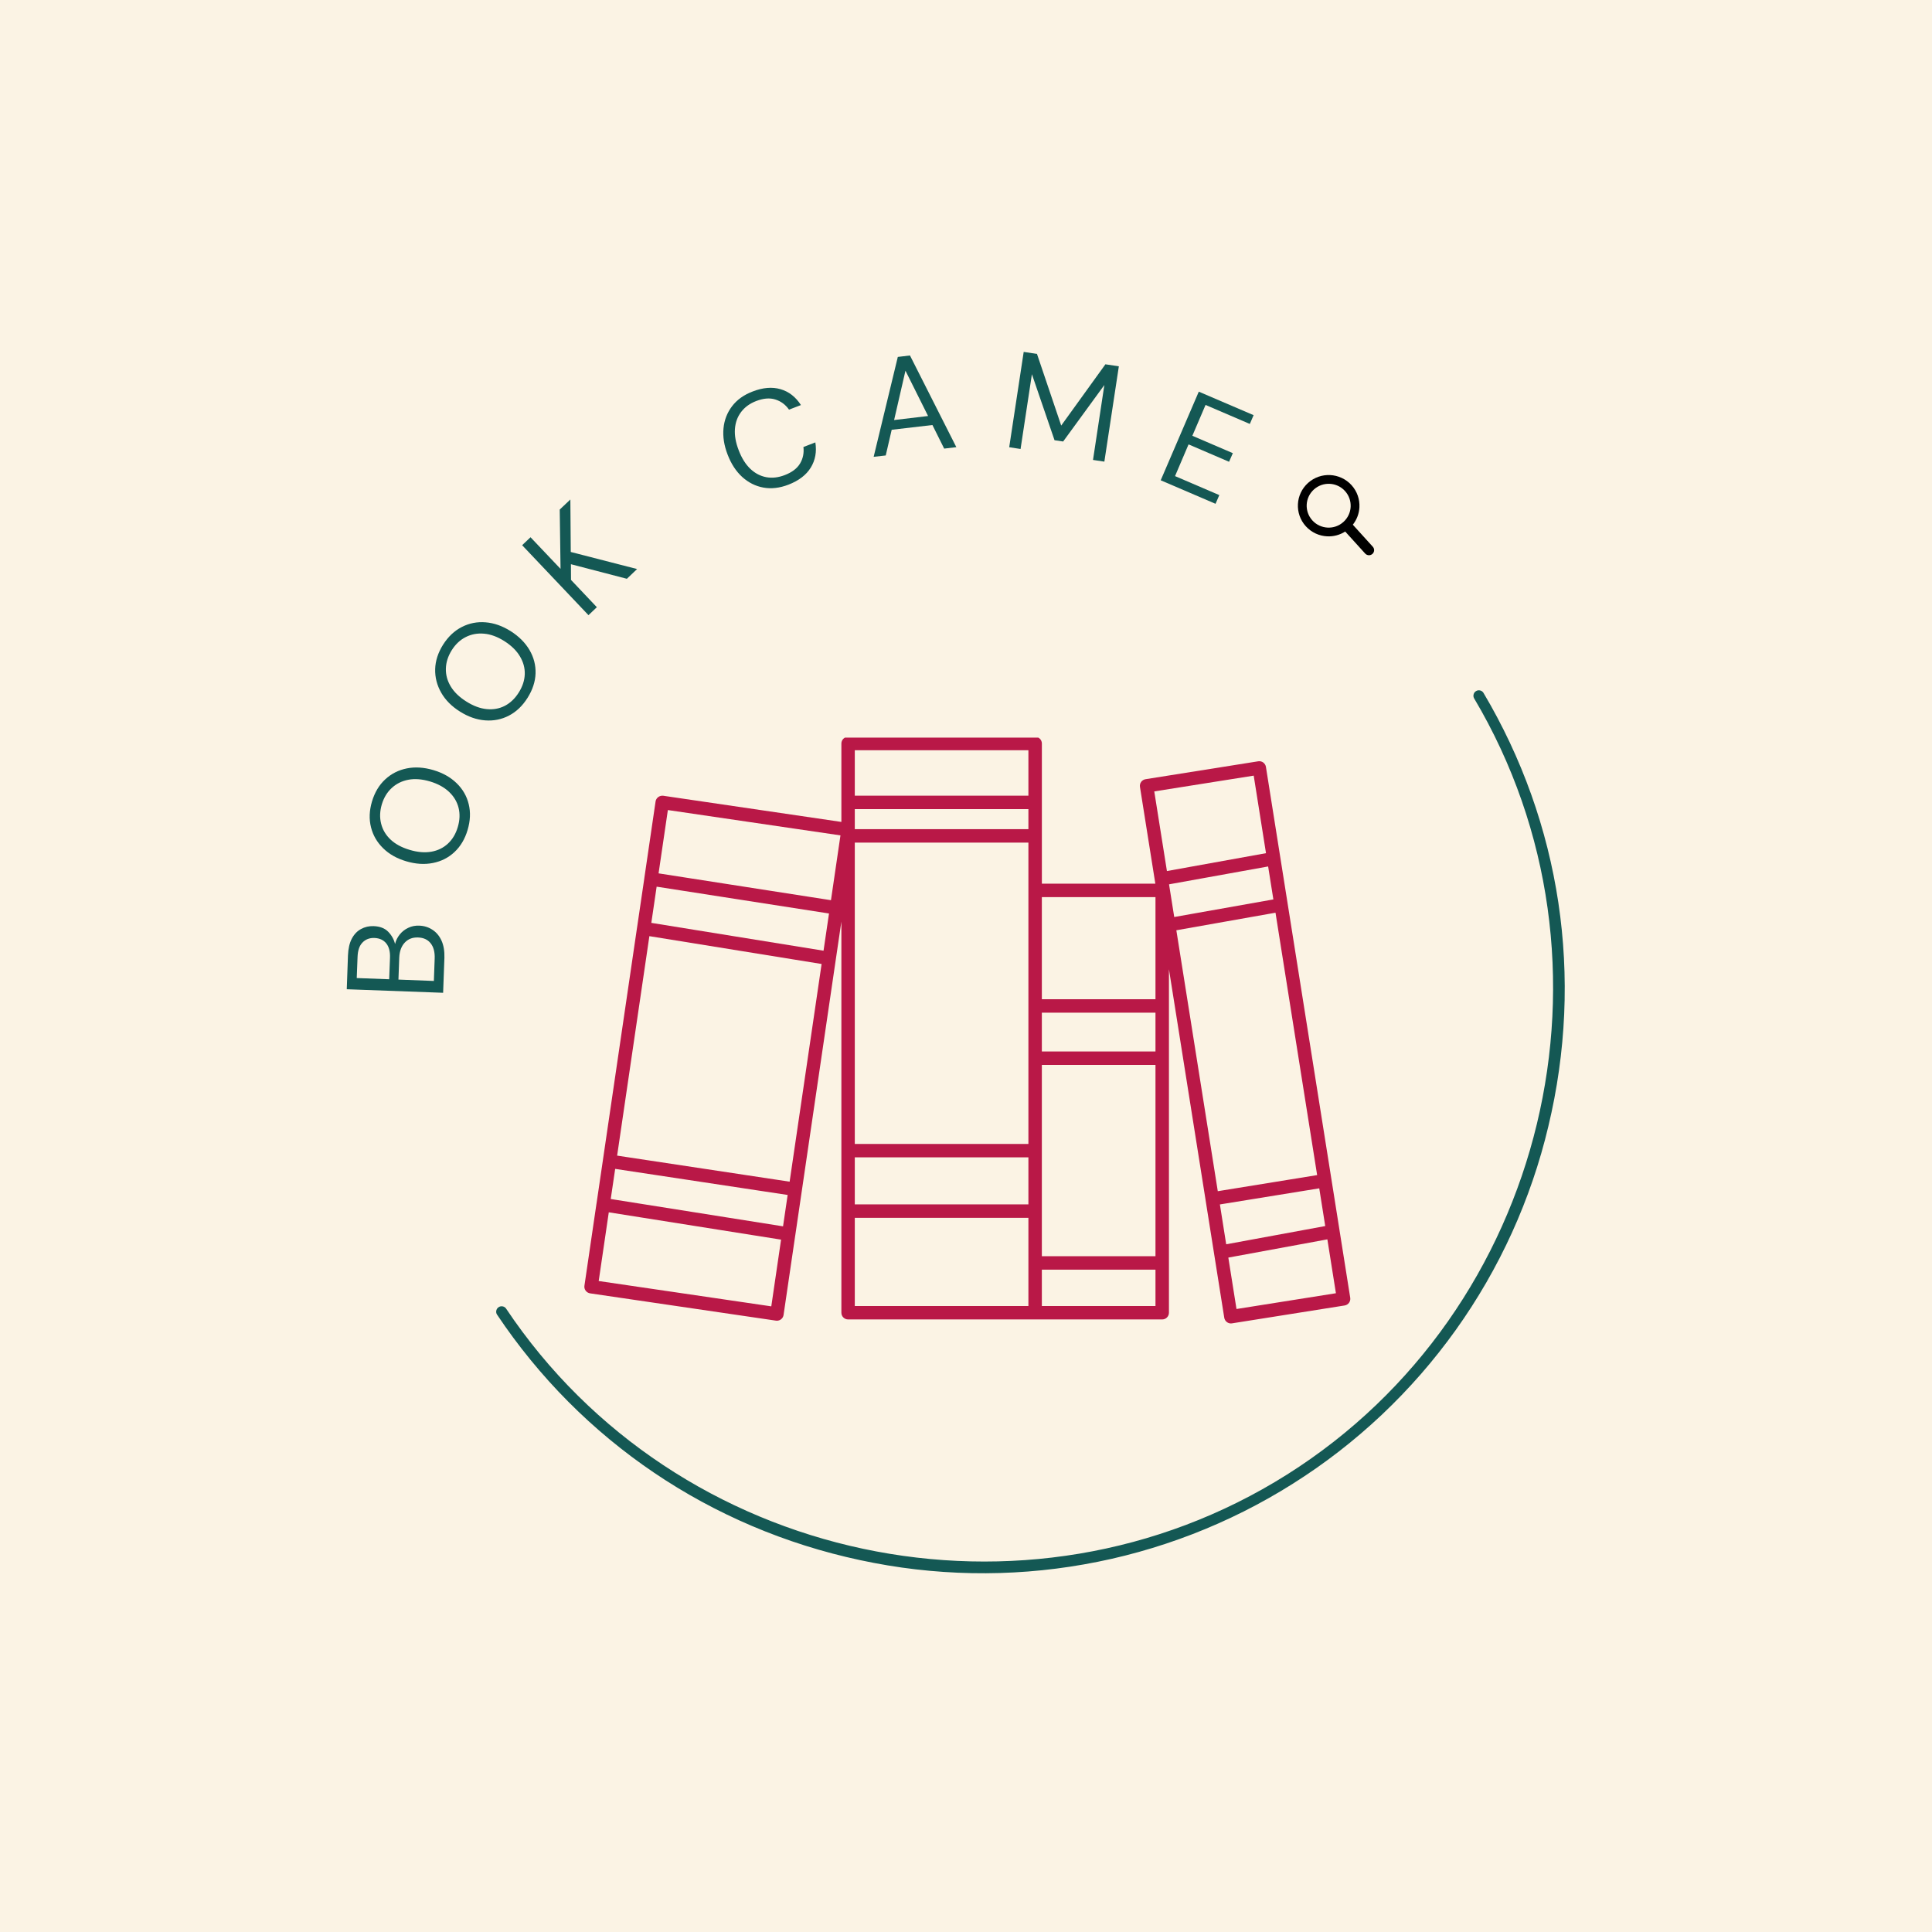 <svg xmlns="http://www.w3.org/2000/svg" xmlns:xlink="http://www.w3.org/1999/xlink" width="500" zoomAndPan="magnify" viewBox="0 0 375 375" height="500" preserveAspectRatio="xMidYMid meet" version="1.0"><defs><g/><clipPath id="d10199bf1a"><path d="M 96 133 L 304 133 L 304 306 L 96 306 Z M 96 133 " clip-rule="nonzero"/></clipPath><clipPath id="fd5dfa55dd"><path d="M 352.621 236.578 L 160.375 357.758 L 95.184 254.34 L 287.43 133.16 Z M 352.621 236.578 " clip-rule="nonzero"/></clipPath><clipPath id="c15fa7e018"><path d="M 352.621 236.578 L 160.375 357.758 L 95.184 254.34 L 287.43 133.16 Z M 352.621 236.578 " clip-rule="nonzero"/></clipPath><clipPath id="4ca122726a"><path d="M 113 143.168 L 262.5 143.168 L 262.5 257 L 113 257 Z M 113 143.168 " clip-rule="nonzero"/></clipPath><clipPath id="d1b7a3f87c"><path d="M 251.836 92.137 L 266.836 92.137 L 266.836 107.887 L 251.836 107.887 Z M 251.836 92.137 " clip-rule="nonzero"/></clipPath></defs><rect x="-37.5" width="450" fill="#ffffff" y="-37.5" height="450" fill-opacity="1"/><rect x="-37.5" width="450" fill="#fbf3e4" y="-37.5" height="450" fill-opacity="1"/><g clip-path="url(#d10199bf1a)"><g clip-path="url(#fd5dfa55dd)"><g clip-path="url(#c15fa7e018)"><path fill="#145854" d="M 166.945 302.82 C 168.727 303.203 170.52 303.547 172.316 303.844 C 174.113 304.145 175.918 304.398 177.727 304.609 C 179.539 304.82 181.352 304.988 183.172 305.109 C 184.988 305.234 186.809 305.312 188.633 305.348 C 190.453 305.383 192.273 305.371 194.098 305.32 C 195.918 305.266 197.738 305.168 199.555 305.027 C 201.371 304.887 203.184 304.699 204.992 304.469 C 206.801 304.238 208.602 303.969 210.395 303.648 C 212.191 303.332 213.977 302.973 215.754 302.57 C 217.531 302.168 219.297 301.719 221.055 301.23 C 222.809 300.742 224.551 300.211 226.281 299.637 C 228.012 299.062 229.727 298.449 231.426 297.793 C 233.125 297.137 234.809 296.438 236.477 295.699 C 238.141 294.961 239.789 294.184 241.418 293.367 C 243.047 292.547 244.656 291.691 246.242 290.793 C 247.828 289.898 249.395 288.965 250.934 287.992 C 252.477 287.02 253.992 286.012 255.488 284.969 C 256.98 283.922 258.445 282.84 259.887 281.727 C 261.328 280.609 262.738 279.457 264.125 278.273 C 265.508 277.09 266.863 275.871 268.191 274.621 C 269.516 273.367 270.809 272.086 272.074 270.773 C 273.336 269.461 274.566 268.117 275.766 266.746 C 276.965 265.371 278.129 263.969 279.258 262.539 C 280.391 261.109 281.484 259.656 282.547 258.172 C 283.605 256.691 284.629 255.184 285.617 253.652 C 286.602 252.117 287.551 250.562 288.465 248.984 C 289.375 247.406 290.246 245.809 291.082 244.188 C 291.914 242.566 292.711 240.926 293.465 239.27 C 294.219 237.609 294.934 235.934 295.605 234.238 C 296.277 232.547 296.91 230.836 297.5 229.113 C 298.09 227.391 298.641 225.652 299.145 223.902 C 299.652 222.148 300.117 220.387 300.535 218.613 C 307.469 189.711 302.984 159.816 287.918 134.449 C 287.762 134.219 287.547 134.074 287.277 134.012 C 287.004 133.953 286.746 133.992 286.508 134.137 C 286.27 134.277 286.109 134.484 286.035 134.75 C 285.957 135.02 285.98 135.277 286.109 135.523 C 316.562 186.805 300.273 254.406 249.812 286.211 C 199.348 318.02 131.336 303.559 98.207 253.965 C 98.039 253.742 97.816 253.609 97.539 253.562 C 97.266 253.516 97.012 253.57 96.781 253.727 C 96.547 253.879 96.402 254.094 96.336 254.367 C 96.273 254.637 96.312 254.895 96.453 255.133 C 112.848 279.672 137.883 296.605 166.945 302.82 Z M 166.945 302.82 " fill-opacity="1" fill-rule="evenodd"/></g></g></g><g clip-path="url(#4ca122726a)"><path fill="#b91847" d="M 260 238.801 C 260 238.793 260.004 238.793 260 238.801 C 260 238.793 260 238.793 260 238.789 L 258.438 228.957 L 245.715 148.852 C 245.664 148.512 245.469 148.207 245.195 148 C 244.918 147.797 244.578 147.715 244.223 147.766 L 222.352 151.242 C 221.637 151.355 221.156 152.023 221.266 152.734 L 224.25 171.52 L 202.227 171.52 L 202.227 144.32 C 202.227 143.598 201.641 143.016 200.922 143.016 L 164.617 143.016 C 163.895 143.016 163.312 143.598 163.312 144.32 L 163.312 159.535 L 128.727 154.453 C 128.027 154.371 127.348 154.852 127.246 155.566 L 125.07 170.395 C 125.07 170.402 125.062 170.402 125.062 170.406 C 125.062 170.41 125.07 170.418 125.07 170.422 L 123.66 179.996 C 123.66 179.996 123.656 180 123.656 180 C 123.656 180 123.656 180.004 123.656 180.004 L 117.02 225.199 C 117.02 225.199 117.02 225.199 117.02 225.207 L 115.785 233.605 C 115.785 233.609 115.777 233.609 115.777 233.609 C 115.777 233.613 115.785 233.613 115.777 233.621 L 113.438 249.555 C 113.383 249.895 113.473 250.246 113.684 250.527 C 113.887 250.801 114.199 250.984 114.539 251.039 L 150.613 256.336 C 150.676 256.344 150.738 256.348 150.801 256.348 C 151.438 256.348 151.996 255.883 152.09 255.23 L 154.363 239.75 C 154.363 239.742 154.371 239.738 154.375 239.734 C 154.375 239.727 154.371 239.723 154.371 239.719 L 155.645 231.055 C 155.645 231.047 155.648 231.047 155.648 231.043 C 155.648 231.039 155.648 231.039 155.648 231.031 L 162.227 186.242 C 162.227 186.238 162.23 186.238 162.23 186.234 C 162.23 186.227 162.227 186.227 162.23 186.223 L 163.312 178.887 L 163.312 254.797 C 163.312 255.52 163.895 256.102 164.617 256.102 L 225.586 256.102 C 226.305 256.102 226.891 255.52 226.891 254.797 L 226.891 188.121 L 234 232.91 C 234 232.91 234 232.91 234 232.914 C 234 232.914 234 232.914 234 232.922 L 237.629 255.777 C 237.688 256.117 237.875 256.43 238.156 256.629 C 238.383 256.793 238.648 256.879 238.918 256.879 C 238.988 256.879 239.055 256.875 239.121 256.863 L 260.996 253.391 C 261.711 253.273 262.188 252.609 262.078 251.898 Z M 159.848 184.531 L 126.422 179.129 L 127.453 172.102 L 160.91 177.309 Z M 151.988 238.031 L 118.543 232.727 L 119.406 226.879 L 152.883 231.941 Z M 153.266 229.363 L 119.785 224.305 L 126.043 181.707 L 159.473 187.109 Z M 202.223 196.555 L 224.277 196.555 L 224.277 204.094 L 202.223 204.094 Z M 199.613 172.828 L 199.613 222.035 L 165.914 222.035 L 165.914 163.547 L 199.613 163.547 Z M 199.613 160.938 L 165.914 160.938 L 165.914 157.047 L 199.613 157.047 Z M 165.914 224.641 L 199.613 224.641 L 199.613 233.77 L 165.914 233.77 Z M 202.223 206.703 L 224.277 206.703 L 224.277 243.832 L 202.223 243.832 Z M 224.277 174.133 L 224.277 193.949 L 202.223 193.949 L 202.223 174.133 Z M 199.613 145.625 L 199.613 154.438 L 165.914 154.438 L 165.914 145.625 Z M 129.633 157.23 L 163.133 162.148 L 161.289 174.727 L 127.828 169.52 Z M 149.707 253.562 L 116.207 248.645 L 118.164 235.309 L 151.605 240.613 Z M 165.914 236.379 L 199.613 236.379 L 199.613 253.496 L 165.914 253.496 Z M 202.223 253.496 L 202.223 246.438 L 224.277 246.438 L 224.277 253.496 Z M 236.781 233.781 L 256.066 230.656 L 257.227 237.977 L 238.004 241.516 Z M 228.328 180.566 L 247.574 177.156 L 255.656 228.086 L 236.371 231.211 Z M 226.91 171.648 L 246.145 168.18 L 247.16 174.578 L 227.918 177.992 Z M 243.344 150.551 L 245.73 165.602 L 226.5 169.07 L 224.043 153.613 Z M 240.004 254.078 L 238.418 244.098 L 257.641 240.559 L 259.301 251.016 Z M 240.004 254.078 " fill-opacity="1" fill-rule="nonzero"/></g><g clip-path="url(#d1b7a3f87c)"><path fill="#000000" d="M 262.16 98.371 C 262.105 99.461 261.633 100.523 260.758 101.312 C 259.879 102.102 258.773 102.461 257.68 102.406 C 256.586 102.348 255.52 101.883 254.727 101.008 C 253.934 100.137 253.578 99.035 253.629 97.941 C 253.688 96.855 254.156 95.793 255.031 95.004 C 255.91 94.215 257.016 93.855 258.109 93.91 C 259.203 93.965 260.27 94.434 261.062 95.305 C 261.855 96.18 262.211 97.281 262.16 98.371 Z M 266.457 106.117 L 262.582 101.844 C 263.367 100.852 263.801 99.664 263.863 98.461 C 263.941 96.941 263.434 95.383 262.328 94.164 C 261.227 92.949 259.719 92.289 258.195 92.211 C 256.672 92.133 255.109 92.641 253.887 93.742 C 252.664 94.844 252 96.34 251.926 97.855 C 251.848 99.375 252.355 100.934 253.461 102.148 C 254.566 103.367 256.07 104.027 257.594 104.102 C 258.805 104.164 260.035 103.852 261.105 103.172 L 264.98 107.445 C 265.352 107.852 265.98 107.883 266.387 107.516 C 266.797 107.148 266.828 106.523 266.457 106.117 " fill-opacity="1" fill-rule="nonzero"/></g><g fill="#145854" fill-opacity="1"><g transform="translate(85.932, 194.683)"><g><path d="M 0.078 -1.984 L -18.625 -2.672 L -18.391 -9.25 C -18.336 -10.57 -18.086 -11.656 -17.641 -12.5 C -17.191 -13.344 -16.598 -13.961 -15.859 -14.359 C -15.117 -14.766 -14.305 -14.953 -13.422 -14.922 C -12.203 -14.879 -11.258 -14.52 -10.594 -13.844 C -9.926 -13.164 -9.477 -12.367 -9.25 -11.453 C -9.094 -12.129 -8.789 -12.742 -8.344 -13.297 C -7.895 -13.859 -7.344 -14.289 -6.688 -14.594 C -6.039 -14.906 -5.332 -15.047 -4.562 -15.016 C -3.613 -14.984 -2.758 -14.719 -2 -14.219 C -1.238 -13.727 -0.648 -13.023 -0.234 -12.109 C 0.18 -11.191 0.367 -10.082 0.328 -8.781 Z M -10.391 -4.609 L -10.234 -8.797 C -10.191 -9.984 -10.43 -10.906 -10.953 -11.562 C -11.484 -12.227 -12.25 -12.582 -13.25 -12.625 C -14.195 -12.656 -14.969 -12.363 -15.562 -11.75 C -16.164 -11.145 -16.488 -10.207 -16.531 -8.938 L -16.688 -4.844 Z M -1.719 -4.281 L -1.562 -8.594 C -1.508 -9.875 -1.77 -10.875 -2.344 -11.594 C -2.914 -12.312 -3.734 -12.688 -4.797 -12.719 C -5.848 -12.758 -6.703 -12.43 -7.359 -11.734 C -8.023 -11.035 -8.383 -10.062 -8.438 -8.812 L -8.594 -4.547 Z M -1.719 -4.281 "/></g></g></g><g fill="#145854" fill-opacity="1"><g transform="translate(87.463, 171.052)"><g><path d="M 3.297 -9.953 C 2.773 -8.191 1.926 -6.766 0.75 -5.672 C -0.414 -4.578 -1.812 -3.867 -3.438 -3.547 C -5.062 -3.223 -6.785 -3.332 -8.609 -3.875 C -10.441 -4.414 -11.941 -5.266 -13.109 -6.422 C -14.285 -7.578 -15.066 -8.93 -15.453 -10.484 C -15.848 -12.047 -15.785 -13.707 -15.266 -15.469 C -14.734 -17.25 -13.875 -18.688 -12.688 -19.781 C -11.508 -20.875 -10.113 -21.582 -8.5 -21.906 C -6.895 -22.227 -5.176 -22.117 -3.344 -21.578 C -1.52 -21.035 -0.016 -20.188 1.172 -19.031 C 2.359 -17.875 3.141 -16.516 3.516 -14.953 C 3.898 -13.398 3.828 -11.734 3.297 -9.953 Z M 1.391 -10.516 C 1.785 -11.836 1.836 -13.082 1.547 -14.25 C 1.254 -15.426 0.641 -16.457 -0.297 -17.344 C -1.234 -18.238 -2.469 -18.914 -4 -19.375 C -5.539 -19.832 -6.941 -19.941 -8.203 -19.703 C -9.461 -19.461 -10.535 -18.93 -11.422 -18.109 C -12.316 -17.297 -12.961 -16.227 -13.359 -14.906 C -13.742 -13.594 -13.785 -12.348 -13.484 -11.172 C -13.191 -9.992 -12.582 -8.969 -11.656 -8.094 C -10.727 -7.219 -9.492 -6.551 -7.953 -6.094 C -6.422 -5.633 -5.02 -5.516 -3.75 -5.734 C -2.477 -5.961 -1.398 -6.488 -0.516 -7.312 C 0.367 -8.133 1.004 -9.203 1.391 -10.516 Z M 1.391 -10.516 "/></g></g></g><g fill="#145854" fill-opacity="1"><g transform="translate(96.513, 144.168)"><g><path d="M 5.875 -8.703 C 4.895 -7.148 3.691 -6.004 2.266 -5.266 C 0.836 -4.523 -0.695 -4.219 -2.344 -4.344 C -4 -4.469 -5.633 -5.039 -7.25 -6.062 C -8.852 -7.07 -10.062 -8.289 -10.875 -9.719 C -11.695 -11.156 -12.086 -12.676 -12.047 -14.281 C -12.004 -15.895 -11.492 -17.477 -10.516 -19.031 C -9.523 -20.594 -8.312 -21.738 -6.875 -22.469 C -5.438 -23.207 -3.898 -23.508 -2.266 -23.375 C -0.629 -23.25 0.988 -22.68 2.594 -21.672 C 4.207 -20.648 5.43 -19.426 6.266 -18 C 7.098 -16.57 7.488 -15.055 7.438 -13.453 C 7.383 -11.848 6.863 -10.266 5.875 -8.703 Z M 4.188 -9.766 C 4.914 -10.922 5.301 -12.098 5.344 -13.297 C 5.383 -14.504 5.07 -15.66 4.406 -16.766 C 3.75 -17.879 2.738 -18.867 1.375 -19.734 C 0.02 -20.586 -1.289 -21.066 -2.562 -21.172 C -3.844 -21.285 -5.023 -21.066 -6.109 -20.516 C -7.191 -19.973 -8.098 -19.125 -8.828 -17.969 C -9.555 -16.801 -9.938 -15.609 -9.969 -14.391 C -10 -13.18 -9.688 -12.031 -9.031 -10.938 C -8.375 -9.844 -7.367 -8.867 -6.016 -8.016 C -4.648 -7.148 -3.328 -6.656 -2.047 -6.531 C -0.766 -6.406 0.41 -6.617 1.484 -7.172 C 2.555 -7.734 3.457 -8.598 4.188 -9.766 Z M 4.188 -9.766 "/></g></g></g><g fill="#145854" fill-opacity="1"><g transform="translate(112.785, 120.763)"><g><path d="M 1.438 -1.359 L -11.438 -14.938 L -9.812 -16.484 L -3.984 -10.344 L -4.141 -21.859 L -2.078 -23.812 L -2 -13.625 L 10.875 -10.312 L 8.891 -8.422 L -1.969 -11.25 L -1.953 -8.203 L 3.062 -2.906 Z M 1.438 -1.359 "/></g></g></g><g fill="#145854" fill-opacity="1"><g transform="translate(130.662, 105.395)"><g/></g></g><g fill="#145854" fill-opacity="1"><g transform="translate(143.415, 97.418)"><g><path d="M 9.625 -3.344 C 7.914 -2.688 6.289 -2.5 4.75 -2.781 C 3.219 -3.062 1.848 -3.75 0.641 -4.844 C -0.555 -5.938 -1.5 -7.383 -2.188 -9.188 C -2.875 -10.969 -3.141 -12.664 -2.984 -14.281 C -2.828 -15.895 -2.273 -17.32 -1.328 -18.562 C -0.379 -19.812 0.945 -20.766 2.656 -21.422 C 4.664 -22.203 6.477 -22.352 8.094 -21.875 C 9.707 -21.406 11.023 -20.379 12.047 -18.797 L 9.734 -17.906 C 9.047 -18.883 8.16 -19.539 7.078 -19.875 C 6.004 -20.219 4.766 -20.117 3.359 -19.578 C 2.117 -19.098 1.145 -18.391 0.438 -17.453 C -0.27 -16.523 -0.672 -15.426 -0.766 -14.156 C -0.859 -12.895 -0.613 -11.516 -0.031 -10.016 C 0.539 -8.516 1.285 -7.32 2.203 -6.438 C 3.117 -5.562 4.156 -5.016 5.312 -4.797 C 6.469 -4.586 7.664 -4.723 8.906 -5.203 C 10.312 -5.742 11.301 -6.492 11.875 -7.453 C 12.445 -8.41 12.664 -9.477 12.531 -10.656 L 14.844 -11.547 C 15.133 -9.723 14.836 -8.094 13.953 -6.656 C 13.078 -5.227 11.633 -4.125 9.625 -3.344 Z M 9.625 -3.344 "/></g></g></g><g fill="#145854" fill-opacity="1"><g transform="translate(168.78, 88.763)"><g><path d="M 0.797 -0.094 L 5.484 -19.484 L 7.844 -19.766 L 16.844 -1.969 L 14.484 -1.688 L 12.203 -6.266 L 4.297 -5.344 L 3.141 -0.359 Z M 4.766 -7.234 L 11.359 -8.016 L 6.969 -16.812 Z M 4.766 -7.234 "/></g></g></g><g fill="#145854" fill-opacity="1"><g transform="translate(193.918, 86.508)"><g><path d="M 1.969 0.297 L 4.781 -18.203 L 7.359 -17.812 L 12.062 -3.906 L 20.641 -15.797 L 23.25 -15.406 L 20.438 3.094 L 18.234 2.766 L 20.438 -11.781 L 12.438 -0.812 L 10.766 -1.062 L 6.375 -13.875 L 4.172 0.641 Z M 1.969 0.297 "/></g></g></g><g fill="#145854" fill-opacity="1"><g transform="translate(223.465, 92.443)"><g><path d="M 1.828 0.781 L 9.219 -16.422 L 19.859 -11.859 L 19.125 -10.156 L 10.531 -13.844 L 7.969 -7.859 L 15.828 -4.484 L 15.094 -2.812 L 7.234 -6.188 L 4.609 -0.031 L 13.203 3.656 L 12.469 5.344 Z M 1.828 0.781 "/></g></g></g></svg>